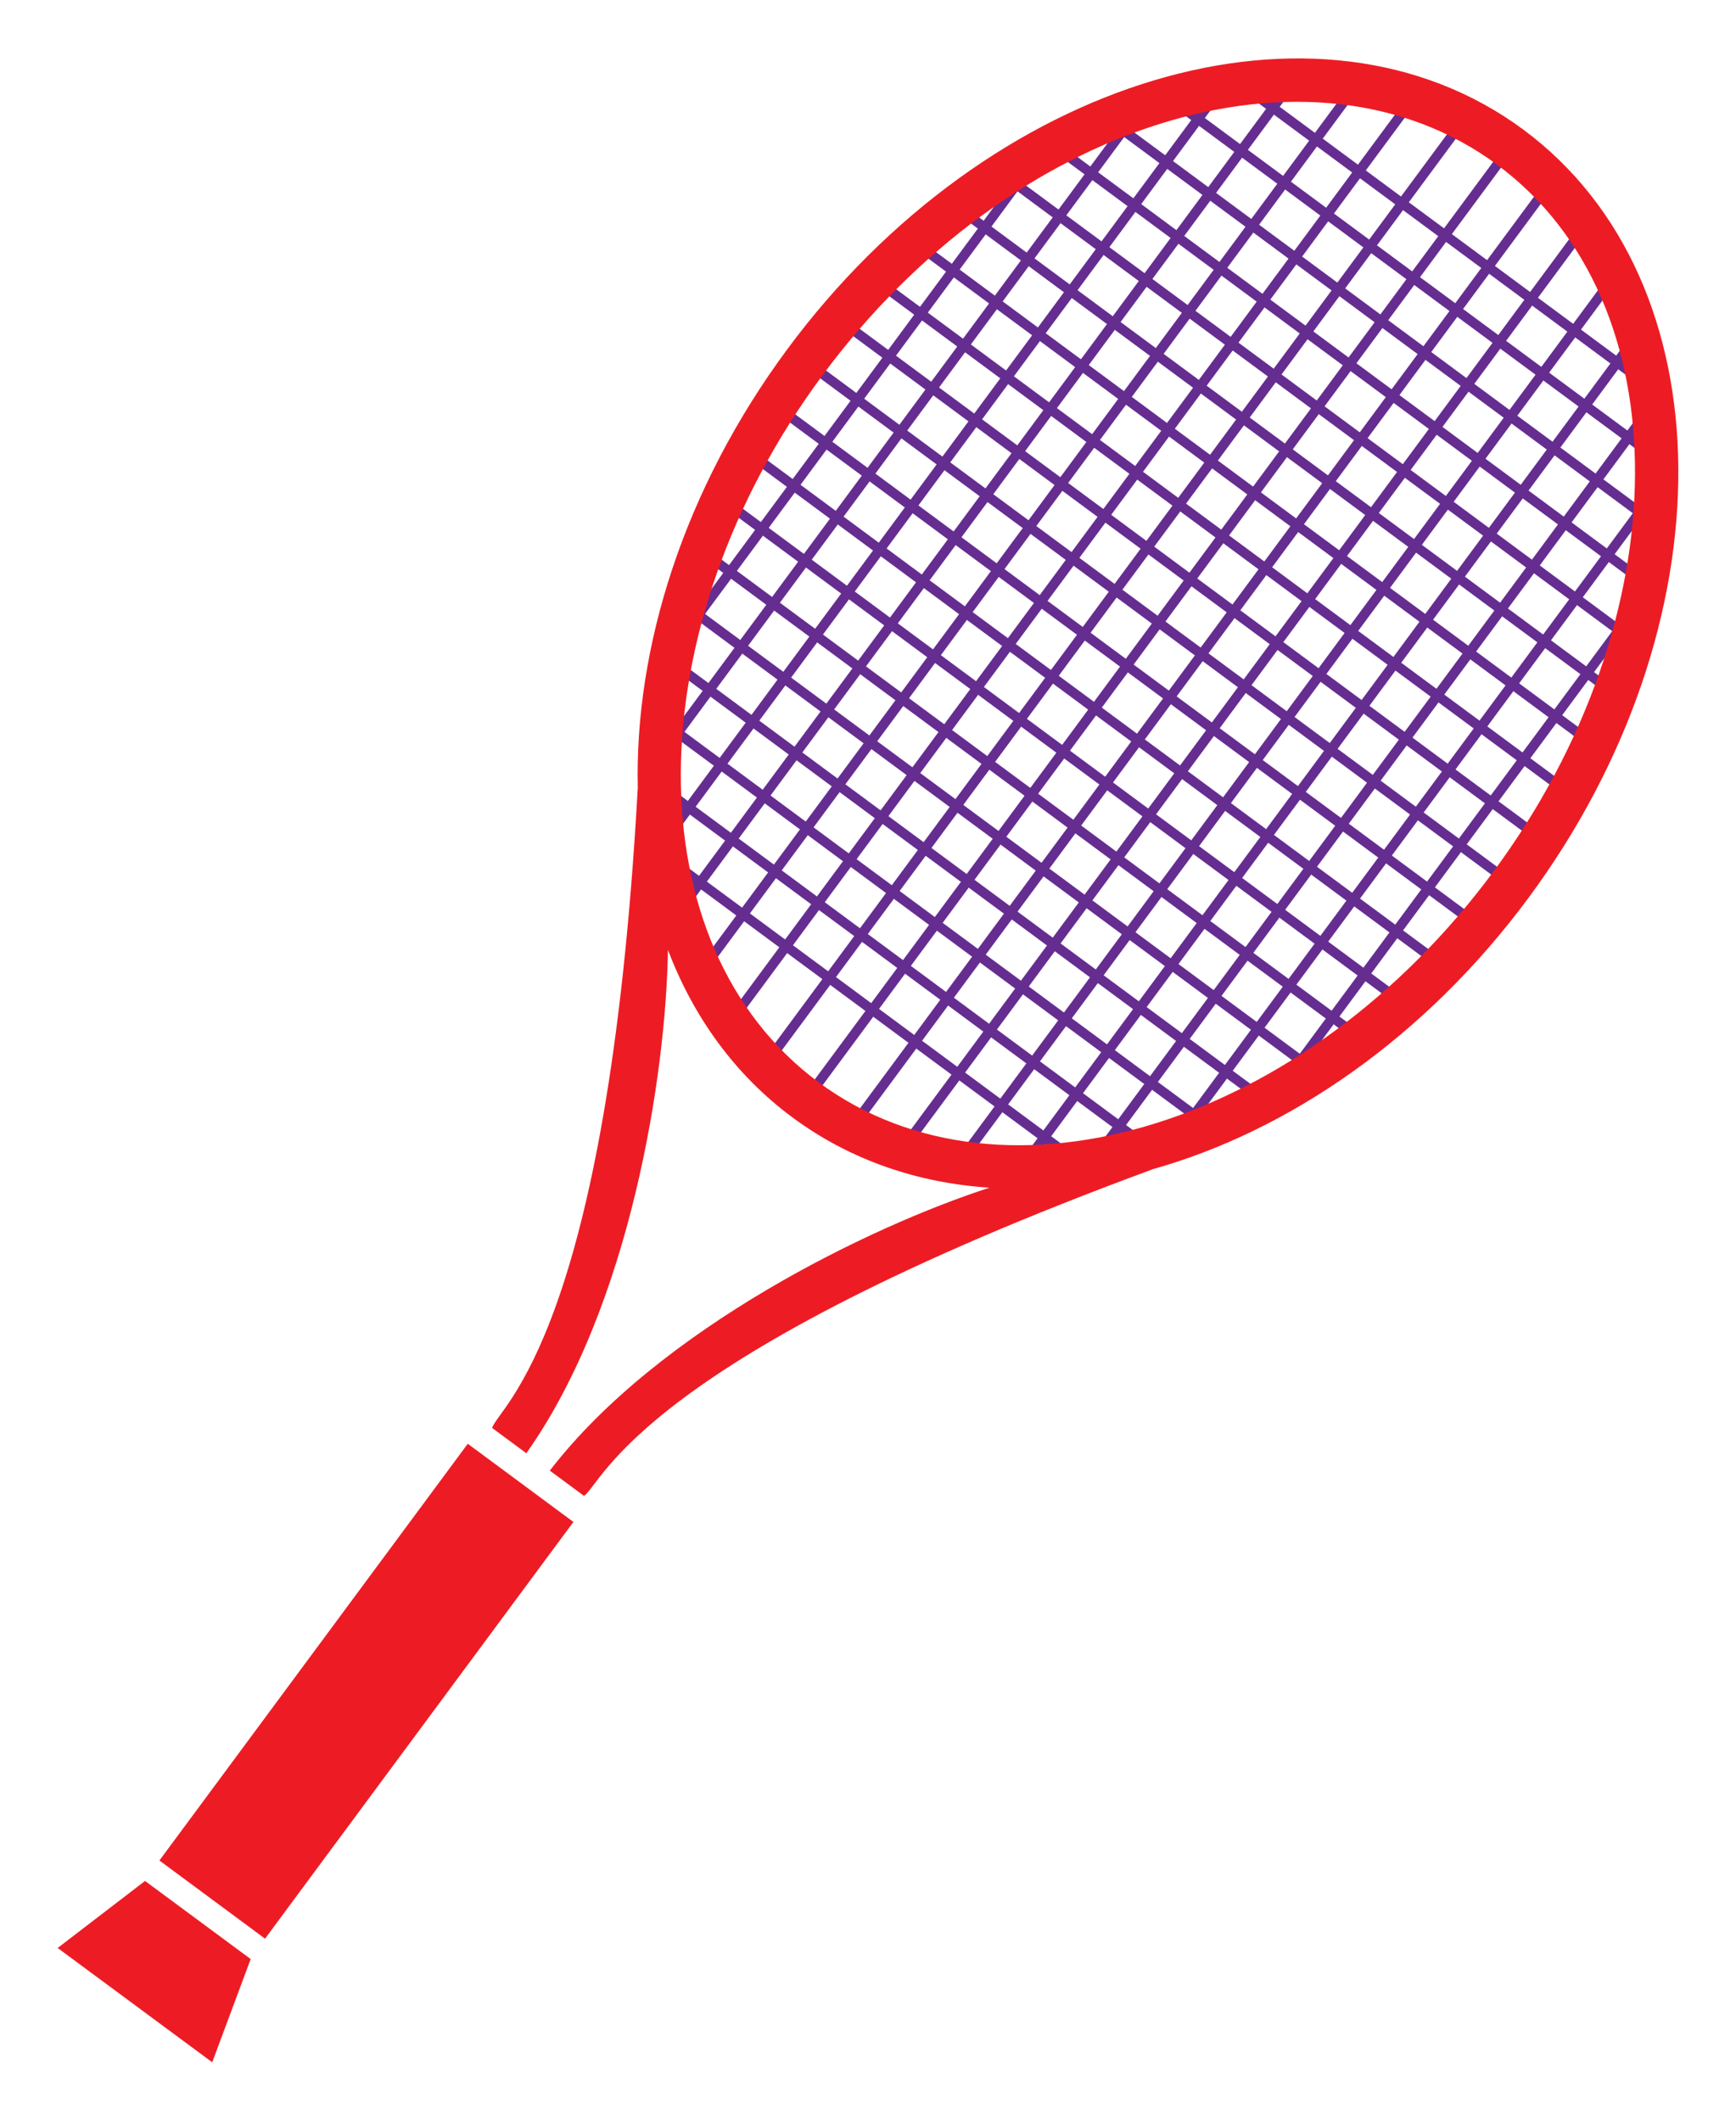 <?xml version="1.0" encoding="utf-8"?>
<!-- Generator: Adobe Illustrator 16.0.0, SVG Export Plug-In . SVG Version: 6.00 Build 0)  -->
<!DOCTYPE svg PUBLIC "-//W3C//DTD SVG 1.1//EN" "http://www.w3.org/Graphics/SVG/1.1/DTD/svg11.dtd">
<svg version="1.1" id="Calque_1" xmlns="http://www.w3.org/2000/svg" xmlns:xlink="http://www.w3.org/1999/xlink" x="0px" y="0px"
	 width="245.608px" height="299.991px" viewBox="0 0 245.608 299.991" enable-background="new 0 0 245.608 299.991"
	 xml:space="preserve">
<g>
	<g>
		
			<line fill="none" stroke="#662D91" stroke-width="1.377" stroke-miterlimit="10" x1="115.011" y1="154.213" x2="212.836" y2="21.917"/>
		
			<line fill="none" stroke="#662D91" stroke-width="1.377" stroke-miterlimit="10" x1="94.284" y1="93.083" x2="148.313" y2="20.014"/>
		
			<line fill="none" stroke="#662D91" stroke-width="1.377" stroke-miterlimit="10" x1="121.099" y1="158.717" x2="218.925" y2="26.419"/>
		
			<line fill="none" stroke="#662D91" stroke-width="1.377" stroke-miterlimit="10" x1="93.304" y1="107.147" x2="161.293" y2="15.198"/>
		
			<line fill="none" stroke="#662D91" stroke-width="1.377" stroke-miterlimit="10" x1="127.188" y1="163.219" x2="225.015" y2="30.921"/>
		
			<line fill="none" stroke="#662D91" stroke-width="1.377" stroke-miterlimit="10" x1="92.503" y1="120.966" x2="172.977" y2="12.135"/>
		
			<line fill="none" stroke="#662D91" stroke-width="1.377" stroke-miterlimit="10" x1="135.28" y1="165.014" x2="229.261" y2="37.914"/>
		
			<line fill="none" stroke="#662D91" stroke-width="1.377" stroke-miterlimit="10" x1="94.839" y1="130.544" x2="182.954" y2="11.379"/>
		
			<line fill="none" stroke="#662D91" stroke-width="1.377" stroke-miterlimit="10" x1="143.825" y1="166.194" x2="232.007" y2="46.938"/>
		
			<line fill="none" stroke="#662D91" stroke-width="1.377" stroke-miterlimit="10" x1="98.745" y1="137.999" x2="192.728" y2="10.899"/>
		
			<line fill="none" stroke="#662D91" stroke-width="1.377" stroke-miterlimit="10" x1="153.847" y1="165.379" x2="234.208" y2="56.698"/>
		
			<line fill="none" stroke="#662D91" stroke-width="1.377" stroke-miterlimit="10" x1="102.832" y1="145.209" x2="200.657" y2="12.912"/>
		
			<line fill="none" stroke="#662D91" stroke-width="1.377" stroke-miterlimit="10" x1="166.032" y1="161.637" x2="235.522" y2="67.658"/>
		
			<line fill="none" stroke="#662D91" stroke-width="1.377" stroke-miterlimit="10" x1="108.921" y1="149.711" x2="206.747" y2="17.414"/>
		
			<line fill="none" stroke="#662D91" stroke-width="1.377" stroke-miterlimit="10" x1="181.193" y1="153.87" x2="233.562" y2="83.048"/>
		
			<line fill="none" stroke="#662D91" stroke-width="1.377" stroke-miterlimit="10" x1="113.228" y1="50.58" x2="213.974" y2="125.075"/>
		
			<line fill="none" stroke="#662D91" stroke-width="1.377" stroke-miterlimit="10" x1="156.001" y1="16.278" x2="234.604" y2="74.401"/>
		
			<line fill="none" stroke="#662D91" stroke-width="1.377" stroke-miterlimit="10" x1="109.832" y1="57.487" x2="209.472" y2="131.164"/>
		
			<line fill="none" stroke="#662D91" stroke-width="1.377" stroke-miterlimit="10" x1="148.313" y1="20.014" x2="233.562" y2="83.048"/>
		
			<line fill="none" stroke="#662D91" stroke-width="1.377" stroke-miterlimit="10" x1="164.376" y1="13.055" x2="234.954" y2="65.243"/>
		
			<line fill="none" stroke="#662D91" stroke-width="1.377" stroke-miterlimit="10" x1="174" y1="10.751" x2="234.891" y2="55.775"/>
		
			<line fill="none" stroke="#662D91" stroke-width="1.377" stroke-miterlimit="10" x1="92.956" y1="120.354" x2="153.847" y2="165.379"/>
		
			<line fill="none" stroke="#662D91" stroke-width="1.377" stroke-miterlimit="10" x1="93.722" y1="111.503" x2="162.915" y2="162.667"/>
		
			<line fill="none" stroke="#662D91" stroke-width="1.377" stroke-miterlimit="10" x1="93.426" y1="101.866" x2="171.569" y2="159.647"/>
		
			<line fill="none" stroke="#662D91" stroke-width="1.377" stroke-miterlimit="10" x1="105.33" y1="63.575" x2="203.953" y2="136.501"/>
		
			<line fill="none" stroke="#662D91" stroke-width="1.377" stroke-miterlimit="10" x1="140.905" y1="23.954" x2="231.134" y2="90.672"/>
		
			<line fill="none" stroke="#662D91" stroke-width="1.377" stroke-miterlimit="10" x1="101.657" y1="70.279" x2="198.712" y2="142.045"/>
		
			<line fill="none" stroke="#662D91" stroke-width="1.377" stroke-miterlimit="10" x1="134.835" y1="28.884" x2="228.017" y2="97.784"/>
		
			<line fill="none" stroke="#662D91" stroke-width="1.377" stroke-miterlimit="10" x1="98.815" y1="77.596" x2="192.827" y2="147.11"/>
		
			<line fill="none" stroke="#662D91" stroke-width="1.377" stroke-miterlimit="10" x1="128.673" y1="33.745" x2="226.005" y2="105.716"/>
		
			<line fill="none" stroke="#662D91" stroke-width="1.377" stroke-miterlimit="10" x1="96.342" y1="85.185" x2="186.388" y2="151.768"/>
		
			<line fill="none" stroke="#662D91" stroke-width="1.377" stroke-miterlimit="10" x1="123.34" y1="39.22" x2="221.962" y2="112.146"/>
		
			<line fill="none" stroke="#662D91" stroke-width="1.377" stroke-miterlimit="10" x1="94.284" y1="93.083" x2="179.532" y2="156.116"/>
		
			<line fill="none" stroke="#662D91" stroke-width="1.377" stroke-miterlimit="10" x1="117.267" y1="44.147" x2="218.476" y2="118.986"/>
	</g>
	<g>
		<polygon fill="#ED1C24" points="30.023,291.727 8.159,275.559 20.521,266.077 35.467,277.129 		"/>
		
			<rect x="42.643" y="202.562" transform="matrix(0.804 0.595 -0.595 0.804 152.419 16)" fill="#ED1C24" width="18.589" height="73.322"/>
		<path fill="#ED1C24" d="M216.271,126.985c28.539-38.596,28.192-87.249-0.773-108.667c-28.967-21.419-75.586-7.495-104.125,31.103
			c-14.621,19.771-21.641,42.175-21.136,62.211c-0.005-0.001-0.011,0.001-0.017,0.001c-4.27,76.961-19.484,87.116-20.6,90.36
			c0,0,2.631,1.945,4.845,3.582c14.726-20.785,19.771-53.645,20.034-71.203c3.613,9.509,9.496,17.691,17.646,23.718
			c8.149,6.025,17.698,9.252,27.847,9.92c-16.709,5.396-46.648,19.85-62.205,40.02c2.214,1.637,4.844,3.582,4.844,3.582
			c2.773-2.016,8.025-19.539,80.357-46.174c-0.002-0.004-0.002-0.01-0.004-0.016C182.288,160.034,201.649,146.758,216.271,126.985z
			 M116.354,53.104C142.86,17.259,185.599,3.916,211.813,23.3s25.98,64.154-0.525,100.002
			c-26.508,35.847-69.244,49.191-95.46,29.806C89.614,133.724,89.847,88.952,116.354,53.104z"/>
	</g>
</g>
</svg>
